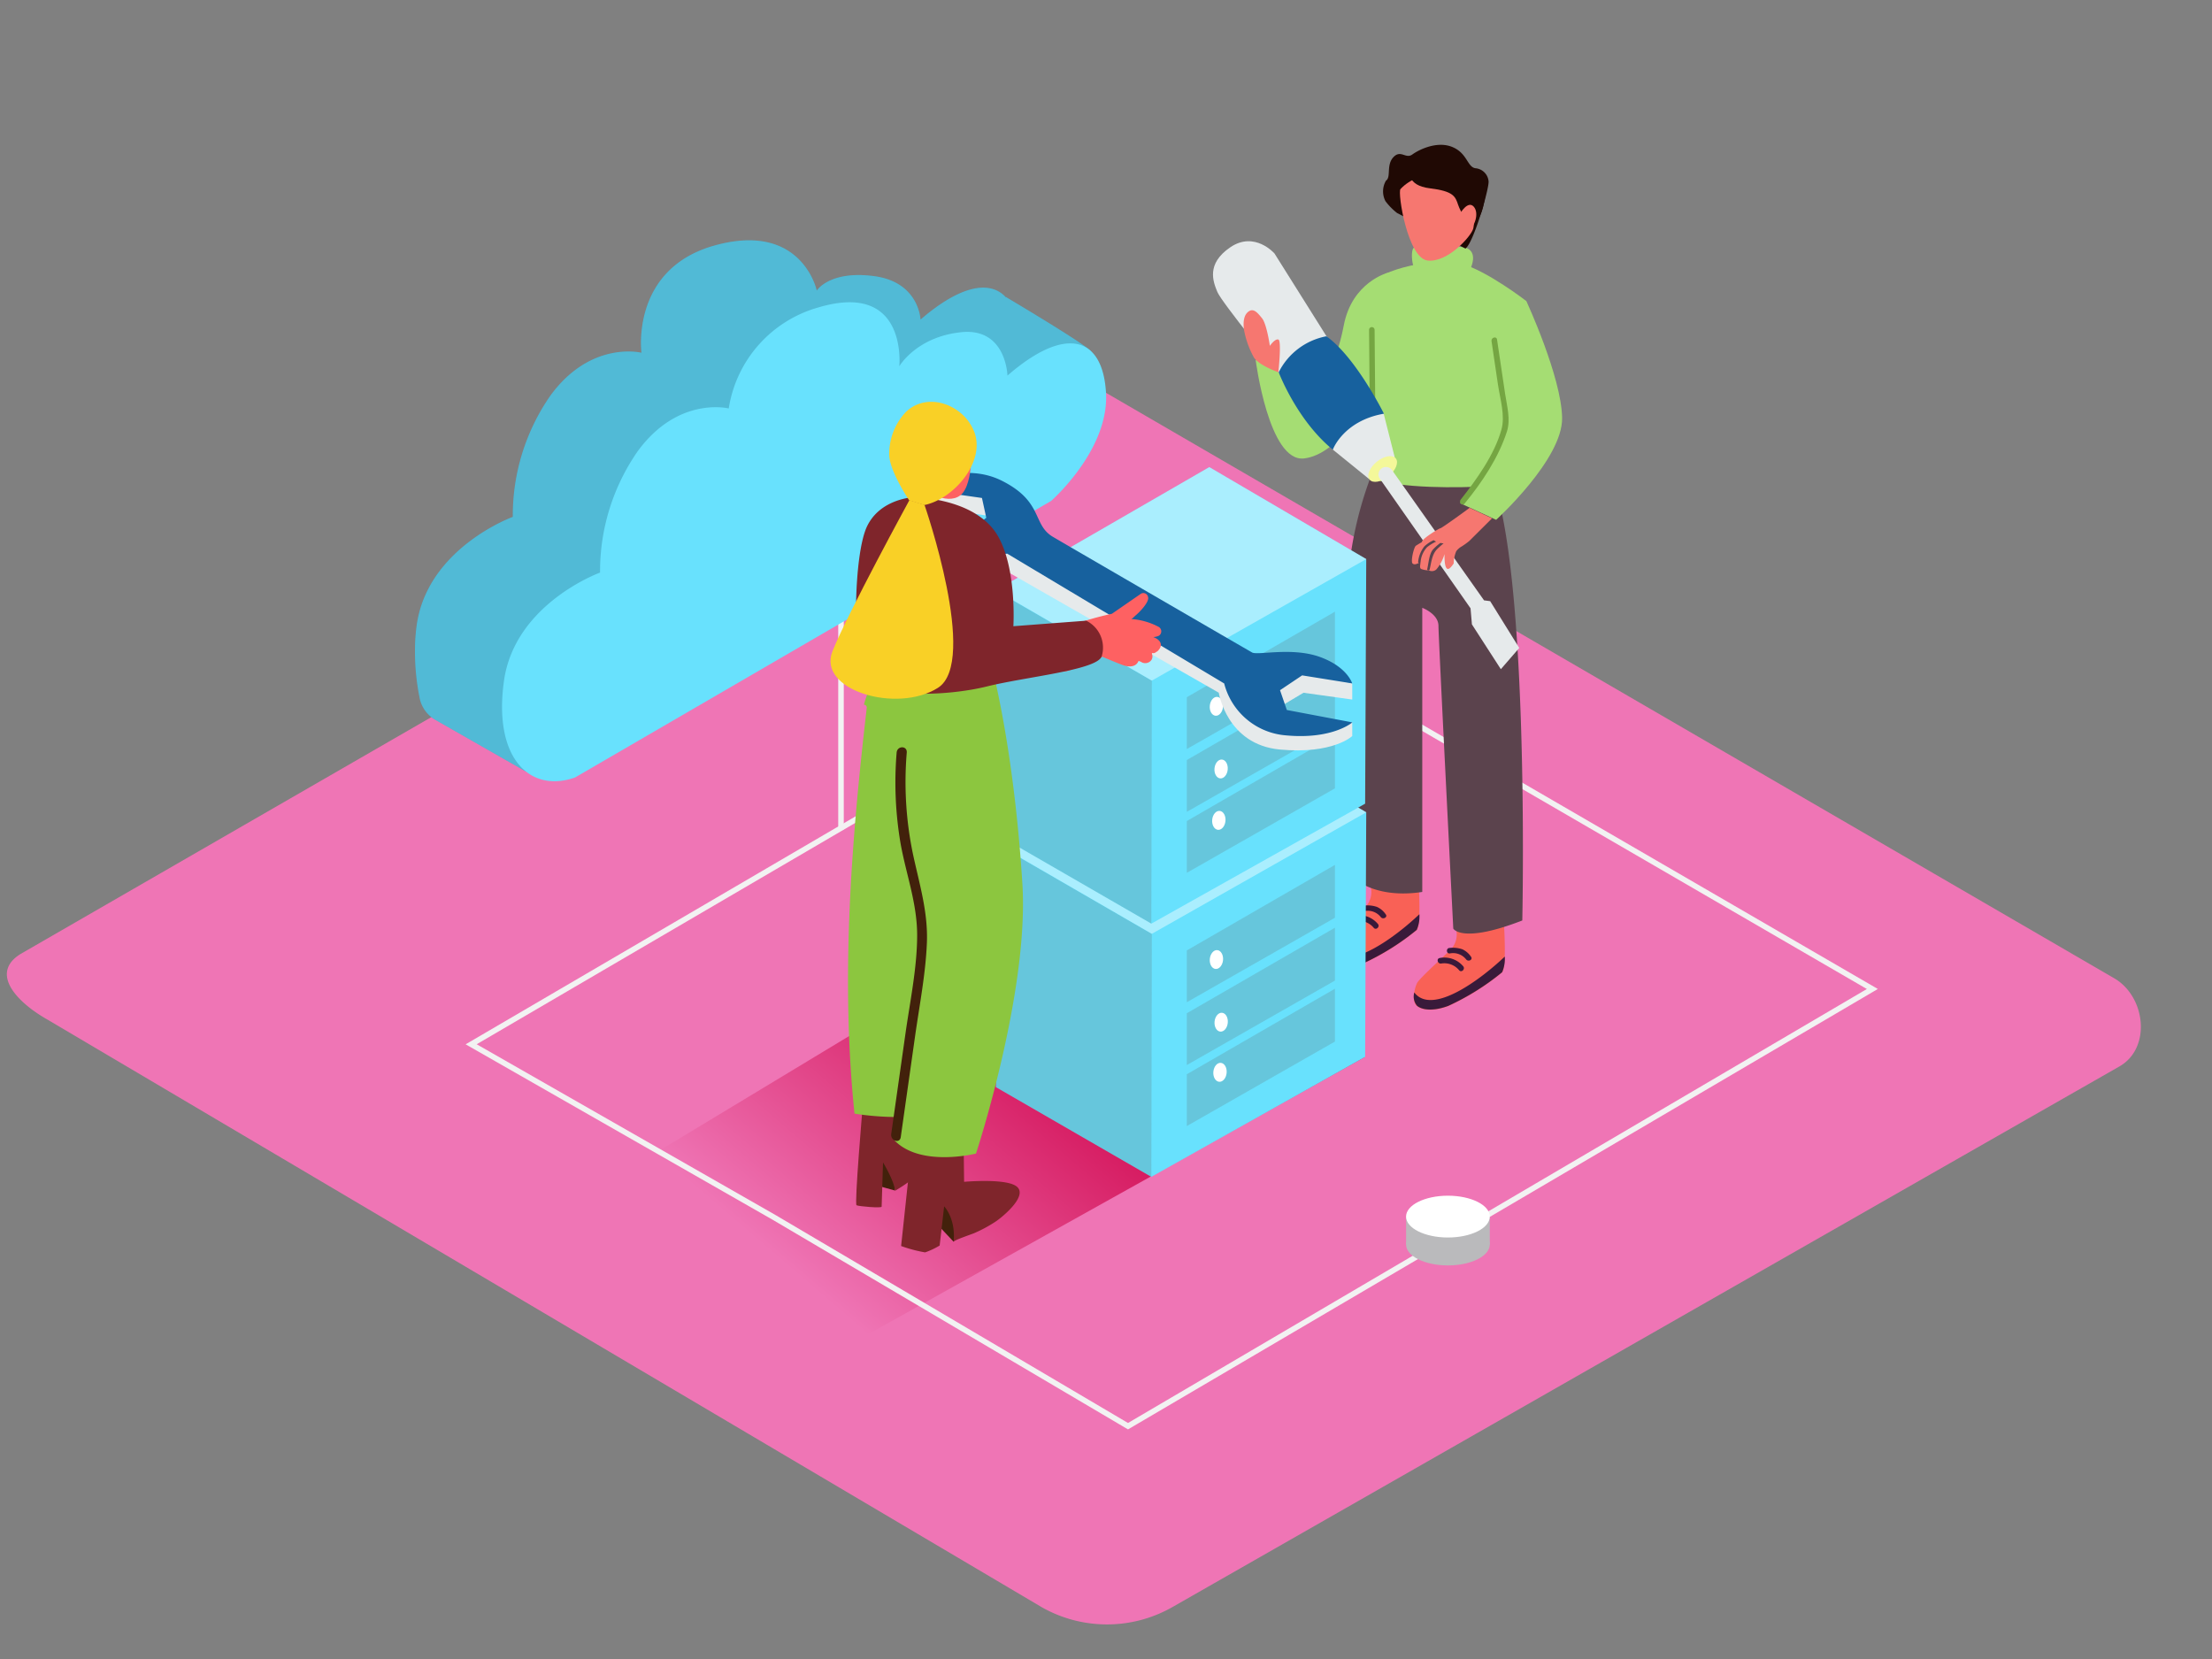 <svg id="Layer_2" data-name="Layer 2" xmlns="http://www.w3.org/2000/svg" xmlns:xlink="http://www.w3.org/1999/xlink" viewBox="0 0 400 300"><rect x="0" y="0" width="400" height="300" fill="#808080" stroke="none"/><defs><linearGradient id="linear-gradient" x1="148.26" y1="234.05" x2="187.39" y2="188.35" gradientUnits="userSpaceOnUse"><stop offset="0" stop-color="#ef75b5"/><stop offset="1" stop-color="#d4145a"/></linearGradient></defs><title>PP</title><path d="M188.48,290.69,8.75,184.47C3,181.26-1.88,176,3.7,172.52l180.37-104c2.71-1.68,6.82-2.78,9.57-1.18L382.3,176.89c5.72,3.32,6.75,12.6,1,15.93L212.17,290.52A23.9,23.9,0,0,1,188.48,290.69Z" fill="#ef75b5"/><polygon points="246.86 191.12 143.92 248.56 97.37 221.27 180.1 171.32 210.1 197.91 246.86 191.12" fill="url(#linear-gradient)"/><polygon points="139.99 220.15 85.2 188.84 220 110.03 338.58 178.84 203.98 257.9 139.99 220.15" fill="none" stroke="#f2f2f2" stroke-miterlimit="10"/><ellipse cx="261.83" cy="225.05" rx="7.57" ry="3.78" fill="#bababc"/><polyline points="254.27 225.05 254.27 220 269.4 220 269.4 225.05" fill="#bababc"/><ellipse cx="261.83" cy="220" rx="7.57" ry="3.78" fill="#fff"/><line x1="152.08" y1="97.11" x2="152.08" y2="150" fill="none" stroke="#f2f2f2" stroke-miterlimit="10"/><path d="M197.26,63.51c-1-1.3-15.34-9.79-15.34-9.79l0,.07c-2.93-3.25-8.38-2.11-15.46,4,0,0-.24-6.76-8.35-7.85s-10.41,2.6-10.41,2.6-2.73-12.82-19-8C114,49,116,63.79,116,63.79s-9.17-2.3-16.5,7.79a38,38,0,0,0-6.77,21.89s-15.42,5.58-17.38,19.6a34.37,34.37,0,0,0-.3,3.66l0,.36a41.94,41.94,0,0,0,.81,9,5.86,5.86,0,0,0,2.87,4.08l16.35,9.33a23.34,23.34,0,0,0-1.67-12l80.94-47s6.19-5.45,8.79-12.66l6.23-1.61S198.28,64.81,197.26,63.51Z" fill="#053855" opacity="0.1"/><path d="M197.26,63.51c-1-1.3-15.34-9.79-15.34-9.79l0,.07c-2.93-3.25-8.38-2.11-15.46,4,0,0-.24-6.76-8.35-7.85s-10.41,2.6-10.41,2.6-2.73-12.82-19-8C114,49,116,63.79,116,63.79s-9.17-2.3-16.5,7.79a38,38,0,0,0-6.77,21.89s-15.42,5.58-17.38,19.6a34.37,34.37,0,0,0-.3,3.66l0,.36a41.94,41.94,0,0,0,.81,9,5.86,5.86,0,0,0,2.87,4.08l16.35,9.33a23.34,23.34,0,0,0-1.67-12l80.94-47s6.19-5.45,8.79-12.66l6.23-1.61S198.28,64.81,197.26,63.51Z" fill="#053855" opacity="0.1"/><path d="M197.26,63.51c-1-1.3-15.34-9.79-15.34-9.79l0,.07c-2.93-3.25-8.38-2.11-15.46,4,0,0-.24-6.76-8.35-7.85s-10.41,2.6-10.41,2.6-2.73-12.82-19-8C114,49,116,63.79,116,63.79s-9.17-2.3-16.5,7.79a38,38,0,0,0-6.77,21.89s-15.42,5.58-17.38,19.6a34.37,34.37,0,0,0-.3,3.66l0,.36a41.94,41.94,0,0,0,.81,9,5.86,5.86,0,0,0,2.87,4.08l16.35,9.33a23.34,23.34,0,0,0-1.67-12l80.94-47s6.19-5.45,8.79-12.66l6.23-1.61S198.28,64.81,197.26,63.51Z" fill="#68e1fd"/><path d="M197.26,63.51c-1-1.3-15.34-9.79-15.34-9.79l0,.07c-2.93-3.25-8.38-2.11-15.46,4,0,0-.24-6.76-8.35-7.85s-10.41,2.6-10.41,2.6-2.73-12.82-19-8C114,49,116,63.79,116,63.79s-9.17-2.3-16.5,7.79a38,38,0,0,0-6.77,21.89s-15.42,5.58-17.38,19.6a34.37,34.37,0,0,0-.3,3.66l0,.36a41.94,41.94,0,0,0,.81,9,5.86,5.86,0,0,0,2.87,4.08l16.35,9.33a23.34,23.34,0,0,0-1.67-12l80.94-47s6.19-5.45,8.79-12.66l6.23-1.61S198.28,64.81,197.26,63.51Z" fill="#053855" opacity="0.23"/><path d="M104,140.59l86.07-50S200.62,81.37,200,71s-7.51-12.06-17.82-3.08c0,0-.21-8.69-8.35-7.85s-11.21,6.17-11.21,6.17S164.21,50.77,148,55.59a22.59,22.59,0,0,0-16.22,18.27s-9.17-2.3-16.5,7.79a38,38,0,0,0-6.77,21.89s-15.42,5.58-17.38,19.6S95.86,143.47,104,140.59Z" fill="#68e1fd"/><path d="M227.06,65.08s2.36,18.57,8.76,17.82S247.3,72.34,247.3,72.34s4.49-20.7,5-20.85c2-.66-1.36-2.16-1.36-2.16S244.49,51,243,58.83s-4.34,10.58-4.34,10.58" fill="#a5dd73"/><path d="M247.91,160.57a3.92,3.92,0,0,1-.8,3.22c-1.22,1.31-5.86,5.42-6.3,6.31s-1.06,3.32,0,4.16,3.12.94,5.64,0a44.67,44.67,0,0,0,9.73-6.08c1.12-1.22,0-13.75,0-13.75s-6.51-1.59-8.7,0Z" fill="#f96156"/><path d="M240.31,171.81a2.59,2.59,0,0,0,.51,2.42c1.06.84,3.12.94,5.64,0a44.67,44.67,0,0,0,9.73-6.08,6,6,0,0,0,.48-2.83C252.45,169.35,243.53,176.08,240.31,171.81Z" fill="#391a3a"/><path d="M250.58,165.34A3.8,3.8,0,0,0,249,164a5.22,5.22,0,0,0-2.31-.24c-.64,0-.64,1,0,1a3,3,0,0,1,3,1.08C250.1,166.35,251,165.85,250.58,165.34Z" fill="#391a3a"/><path d="M249.16,167.07a4.47,4.47,0,0,0-4.27-1.5c-.63.13-.36,1.09.27,1a3.47,3.47,0,0,1,3.29,1.25C248.89,168.25,249.59,167.54,249.16,167.07Z" fill="#391a3a"/><path d="M263.35,168.24a3.92,3.92,0,0,1-.8,3.22c-1.22,1.31-5.86,5.42-6.3,6.31s-1.06,3.32,0,4.16,3.12.94,5.64,0a44.67,44.67,0,0,0,9.73-6.08c1.12-1.22,0-13.75,0-13.75s-6.51-1.59-8.7,0Z" fill="#f96156"/><path d="M255.75,179.47a2.59,2.59,0,0,0,.51,2.42c1.06.84,3.12.94,5.64,0a44.67,44.67,0,0,0,9.73-6.08,6,6,0,0,0,.48-2.83C267.89,177,259,183.74,255.75,179.47Z" fill="#391a3a"/><path d="M266,173a3.8,3.8,0,0,0-1.56-1.34,5.22,5.22,0,0,0-2.31-.24c-.64,0-.64,1,0,1a3,3,0,0,1,3,1.08C265.54,174,266.41,173.52,266,173Z" fill="#391a3a"/><path d="M264.6,174.74a4.47,4.47,0,0,0-4.27-1.5c-.63.13-.36,1.09.27,1a3.47,3.47,0,0,1,3.29,1.25C264.33,175.92,265,175.21,264.6,174.74Z" fill="#391a3a"/><path d="M249.22,82.9a67.85,67.85,0,0,0-5.65,25.2c-.22,13.78,1.41,50.81,1.41,50.81s3.82,3.67,12.21,2.38V109.91s2.93,1.09,2.93,3.27,2.68,54.74,2.68,54.74,1.5,2.79,12.48-1.47c0,0,1.5-68.81-6.56-82.32" fill="#5b434d"/><path d="M248.07,86.54c5.25,1.82,15.61,1.7,21.11,1.38,2.24-2.37,2.84-4.73,4.08-7.29,4.69-9.7,2.72-26.21,2.72-26.21s-7-5.41-11.64-6.71-14.89,1-16.57,3.81-2.3,15.45,0,33.42C247.84,85.26,248,86.23,248.07,86.54Z" fill="#a5dd73"/><path d="M256.92,49.41c-1.64.35-1.95-4.19-1.25-4.61s8.38-.47,9.56.06c2.59,1.15,0,5,0,5" fill="#a5dd73"/><path d="M266.78,30.42c-1.48-.26-1.43-2.73-4.18-3.85s-6,.49-7.2,1.36-2.08-.9-3.4.46-.48,3.44-1.25,4.18l-.11.08a3.83,3.83,0,0,0-.11,3.72,11.23,11.23,0,0,0,2.11,2.15L265,44.95c1.49-1.05,4.34-11,4.18-12.19A2.6,2.6,0,0,0,266.78,30.42Z" fill="#200904"/><path d="M253.25,34.19c-.56.6,1.29,12.5,4.9,12.92s7.88-4.36,8.26-5.78.16-9-1.31-9.76S256.64,30.54,253.25,34.19Z" fill="#f67770"/><path d="M254.94,30.76s-.71,2.77,3.61,3.29,4.62,1.49,5.13,3c1,2.85,4,6.16,5-2.39.05-.41-3.06-6.27-6.42-6.73S254.94,30.76,254.94,30.76Z" fill="#200904"/><path d="M264.06,38.57s1.36-2.34,2.41-1.23.29,3.72-1.13,4.54" fill="#f67770"/><path d="M276,54.42s6.35,13.67,6.48,21.14S270.55,94,270.55,94l-6.49-3s6.62-9.71,6.62-11.61-3.67-15-2.53-18.59S270.77,53.41,276,54.42Z" fill="#a5dd73"/><path d="M272.18,71.26l-1.47-9.88c-.09-.63-1.06-.36-1,.27l1.17,7.9c.38,2.58,1.34,5.63.62,8.16-1.27,4.52-4.49,9-7.37,12.65-.4.5.31,1.21.71.71C268,87.22,271,82.73,272.51,78,273.19,75.82,272.51,73.43,272.18,71.26Z" fill="#75a542"/><path d="M248.57,59.65a.5.5,0,0,0-1,0l.12,13.79a.5.5,0,0,0,1,0Z" fill="#75a542"/><path d="M239.85,60.77l-9.38-14.93s-3.59-4.13-8-1.12-3.09,6.23-2.33,8.08,11.05,14.48,11.05,14.48l9.8,14,6.52,5.29,4.71-3.84-2-7.9Z" fill="#e6eaeb"/><path d="M250.26,74.81s-5.09-10.24-10.41-14a12.16,12.16,0,0,0-8.62,6.51s3.28,8.7,9.8,14C241,81.26,243,76.06,250.26,74.81Z" fill="#17619e"/><ellipse cx="250.03" cy="84.8" rx="3.05" ry="1.69" transform="translate(2.37 176.3) rotate(-39.01)" fill="#f4f89a"/><path d="M249.84,84.7h0a1.33,1.33,0,0,0-.33,1.85L265.92,110l.25,2.91,5.23,8.1,3.33-3.84-5.26-8.46-1.11-.15L251.72,85A1.35,1.35,0,0,0,249.84,84.7Z" fill="#e6eaeb"/><path d="M225,59.88s-.49-2.31.54-3.34,1.81-.05,2.67,1,1.42,5,1.42,5,.92-1.34,1.54-1.14,0,5.91,0,5.91-3.3-1.14-4.38-2.59A16.41,16.41,0,0,1,225,59.88Z" fill="#f67770"/><path d="M262.87,101.9a6.23,6.23,0,0,1,.46-2.21,3,3,0,0,1,1-.88,13.31,13.31,0,0,0,1.38-1l4.1-4.08-4.06-1.9c-.21.18-5,3.66-5.27,3.69s-3.5,2-3.34,2.5,2.36-1.18,2.36-1.18A24.54,24.54,0,0,0,256,98.71c-.4.47-.92,2.86-.56,3.19s.92,0,1.29-.18-.25,1,.32,1.19a4.11,4.11,0,0,0,1.33.23,1.2,1.2,0,0,0,1.38-.19,7.77,7.77,0,0,0,1.46-2.76s-.13,2.87.69,2.68C262.18,102.82,262.52,102.42,262.87,101.9Z" fill="#f67770"/><path d="M259.26,97.68a6,6,0,0,0-1.69,1.12,5.31,5.31,0,0,0-1.12,2.77c-.06.28.39.34.44.06a4.44,4.44,0,0,1,1.18-2.69,7.82,7.82,0,0,1,1.63-1A1.83,1.83,0,0,1,259.26,97.68Z" fill="#5b434d"/><path d="M260.47,98.18a8.8,8.8,0,0,0-1.38,1.23c-.68.87-.75,2.45-1,3.49-.07.28.38.34.44.06.31-1.29.41-2.75,1.39-3.7.36-.35.74-.69,1.13-1A5.3,5.3,0,0,1,260.47,98.18Z" fill="#5b434d"/><polyline points="247.06 146.89 246.86 191.12 208.2 212.81 180.1 196.59 180.1 152.59" fill="#68e1fd"/><polygon points="208.2 212.81 208.29 168.86 180.1 152.59 180.1 196.59 208.2 212.81" fill="#606060" opacity="0.21"/><polygon points="241.4 156.4 241.4 165.96 214.61 181.24 214.61 171.87 241.4 156.4" fill="#606060" opacity="0.21"/><polygon points="241.4 167.76 241.4 177.32 214.61 192.6 214.61 183.23 241.4 167.76" fill="#606060" opacity="0.21"/><ellipse cx="219.97" cy="173.52" rx="1.71" ry="1.2" transform="translate(26.34 376.01) rotate(-84.55)" fill="#fff"/><ellipse cx="220.82" cy="184.85" rx="1.71" ry="1.2" transform="translate(15.84 387.11) rotate(-84.55)" fill="#fff"/><polygon points="241.4 178.79 241.4 188.35 214.61 203.63 214.61 194.26 241.4 178.79" fill="#606060" opacity="0.21"/><ellipse cx="220.82" cy="195.88" rx="1.71" ry="1.2" transform="matrix(0.09, -1, 1, 0.09, 4.86, 397.1)" fill="#fff"/><polygon points="208.29 168.86 247.06 146.89 218.68 130.26 180.1 152.54 208.29 168.86" fill="#68e1fd"/><polygon points="208.29 168.86 247.06 146.89 218.68 130.26 180.1 152.54 208.29 168.86" fill="#fff" opacity="0.44"/><polyline points="247.06 101.1 246.86 145.33 208.2 167.02 180.1 150.8 180.1 106.8" fill="#68e1fd"/><polygon points="208.2 167.02 208.29 123.07 180.1 106.8 180.1 150.8 208.2 167.02" fill="#606060" opacity="0.21"/><polygon points="241.4 110.61 241.4 120.17 214.61 135.45 214.61 126.08 241.4 110.61" fill="#606060" opacity="0.21"/><polygon points="241.4 121.97 241.4 131.53 214.61 146.81 214.61 137.44 241.4 121.97" fill="#606060" opacity="0.21"/><ellipse cx="219.97" cy="127.72" rx="1.71" ry="1.2" transform="translate(71.93 334.57) rotate(-84.55)" fill="#fff"/><ellipse cx="220.82" cy="139.05" rx="1.71" ry="1.2" transform="translate(61.42 345.67) rotate(-84.55)" fill="#fff"/><polygon points="241.4 133 241.4 142.56 214.61 157.84 214.61 148.47 241.4 133" fill="#606060" opacity="0.21"/><ellipse cx="220.82" cy="150.09" rx="1.71" ry="1.2" transform="matrix(0.09, -1, 1, 0.09, 50.44, 355.66)" fill="#fff"/><polygon points="208.29 123.07 247.06 101.1 218.68 84.47 180.1 106.75 208.29 123.07" fill="#68e1fd"/><polygon points="208.29 123.07 247.06 101.1 218.68 84.47 180.1 106.75 208.29 123.07" fill="#fff" opacity="0.44"/><polygon points="165.07 88.26 165.07 91.28 179.6 93.4 178.26 88.93 165.07 88.26" fill="#e6eaeb"/><path d="M165.07,95.19v4.36s3.35,4,16.65,3.58l38.67,22.13s1.45,9.39,11.06,10.28,13.08-2.44,13.08-2.44v-2.47l-14.19-.89.89-1.79,4.47-2.68,8.83,1.23v-2.91l-11.4-2.79-7.94.78L182.53,98.18l-6.51.93" fill="#e6eaeb"/><path d="M165.07,95.19,175,96.31l3.35-2.68-.78-3.58-12.52-1.79s8.49-5.14,16.09-1.34,5.48,7.94,9.28,10.17,35,20.34,36,20.9,7.15-1,12.18.78,5.92,4.81,5.92,4.81l-9.05-1.45-4,2.68,1.23,3.58,11.85,2.24s-3.58,3.13-12,2.35a12.54,12.54,0,0,1-11.18-9.39l-39.23-23.47S168.53,101.67,165.07,95.19Z" fill="#17619e"/><path d="M161.82,215.28l-4.29-1.19.67-5.23S162.85,209.64,161.82,215.28Z" fill="#42210b"/><path d="M156,200.06s-1.52,17.69-1.11,17.89,4.54.56,4.54.25.25-8,.25-8,2.07,3.42,2.17,5.13c0,0,4.94-2.81,5.85-5.07s-2.11-11.7-3.26-12.21" fill="#7f252b"/><path d="M172.45,224.55l-4.86-5.16,3.17-4S173.72,221.89,172.45,224.55Z" fill="#42210b"/><path d="M165.22,204.1l-2.27,21.22a25.19,25.19,0,0,0,4.34,1.15,13.77,13.77,0,0,0,2.63-1.24l.81-7.08s2.11,2.11,1.72,6.41c0-.29,3.36-1.4,3.79-1.6a25.12,25.12,0,0,0,3.89-2.12c1.29-.89,6.09-4.85,3.51-6.43-2.19-1.34-9.3-.7-9.3-.7l-.1-8.76" fill="#7f252b"/><path d="M156.73,128.06a.51.51,0,0,0-.51-.62,16.32,16.32,0,0,1,2.39-5.21l20.55-2.42s4.13,14.69,5.72,40c1.23,19.62-8.39,48.79-8.39,48.79s-10,2.53-14.75-2.39l.19-4.22a50.25,50.25,0,0,1-7.41-.61C152,177,153.92,152.3,156.73,128.06Z" fill="#8cc63f"/><path d="M161.16,205.06l2.58-18.18c.82-5.79,2.08-11.75,2.11-17.62s-2-11.14-3-16.74a65.52,65.52,0,0,1-.71-16.42c.1-1.28,1.94-1.29,1.83,0a63.7,63.7,0,0,0,1.12,18.33c1.15,5.38,2.75,10.49,2.52,16.09s-1.35,11.31-2.14,16.89l-2.58,18.18C162.75,206.86,161,206.32,161.16,205.06Z" fill="#42210b"/><path d="M190.36,114.09c.9-.28,1.81-.54,2.72-.79l.08,0a57.69,57.69,0,0,1,7.91-2.31l5.14-3.55h0a.86.86,0,0,1,1.39.51c.3.86-1.51,2.71-2.11,3.22l-.22.19c-.12.1-.59.6-.73.58a12.28,12.28,0,0,1,5,1.43.93.93,0,0,1,0,1.6,2.65,2.65,0,0,1-1,.23l.18.07c1.14.48,1.68,1.39.67,2.41a.92.92,0,0,1-.31.21.77.77,0,0,1-.77.19l0,.17a1.2,1.2,0,0,1-.1,1.1,1.37,1.37,0,0,1-1.9.32l-.42-.16c-.46,1.15-1.75,1.16-2.87.75s-2.46-1-3.69-1.49l-3.69,1.43c-1,.39-2.76,1.54-3.85,1.16s-.64-2.18.47-1.78c-.23-.08.25-.13.39-.18l1-.39a8.16,8.16,0,0,1-2.91.58.93.93,0,0,1-.64-1.58,12.25,12.25,0,0,1,1.71-1.38,1,1,0,0,1,0-.63l-.13,0a1,1,0,0,1-.63-.12l-.2.06C189.69,116.23,189.23,114.45,190.36,114.09Z" fill="#fe6162"/><path d="M165.17,89.92s11.44,0,15.39,7.2c3.32,6,2.69,16.12,2.69,16.12l13.17-1a5.42,5.42,0,0,1,2.84,6.32c-.51,2.59-13.58,3.78-20.79,5.57s-20.24,2.31-22.29-2-1.8-21.89.6-26.93S165.17,89.92,165.17,89.92Z" fill="#7f252b"/><path d="M175.67,78.86s.6,8.7-2,10.7-7-1.31-7-1.31" fill="#fe6162"/><path d="M173.5,74.51A8.44,8.44,0,0,1,176.14,78c2.19,5.47-3.7,12.27-9,13.33l-2.73-.86s-3.61-5.32-3.61-8.3a11,11,0,0,1,3.08-7.74C166.71,71.81,170.73,72.32,173.5,74.51Z" fill="#f9d026"/><path d="M167.18,91.3s9.85,28.38,2.43,33.08-21.9.42-19.07-6.62,13.91-27.32,13.91-27.32" fill="#f9d026"/></svg>